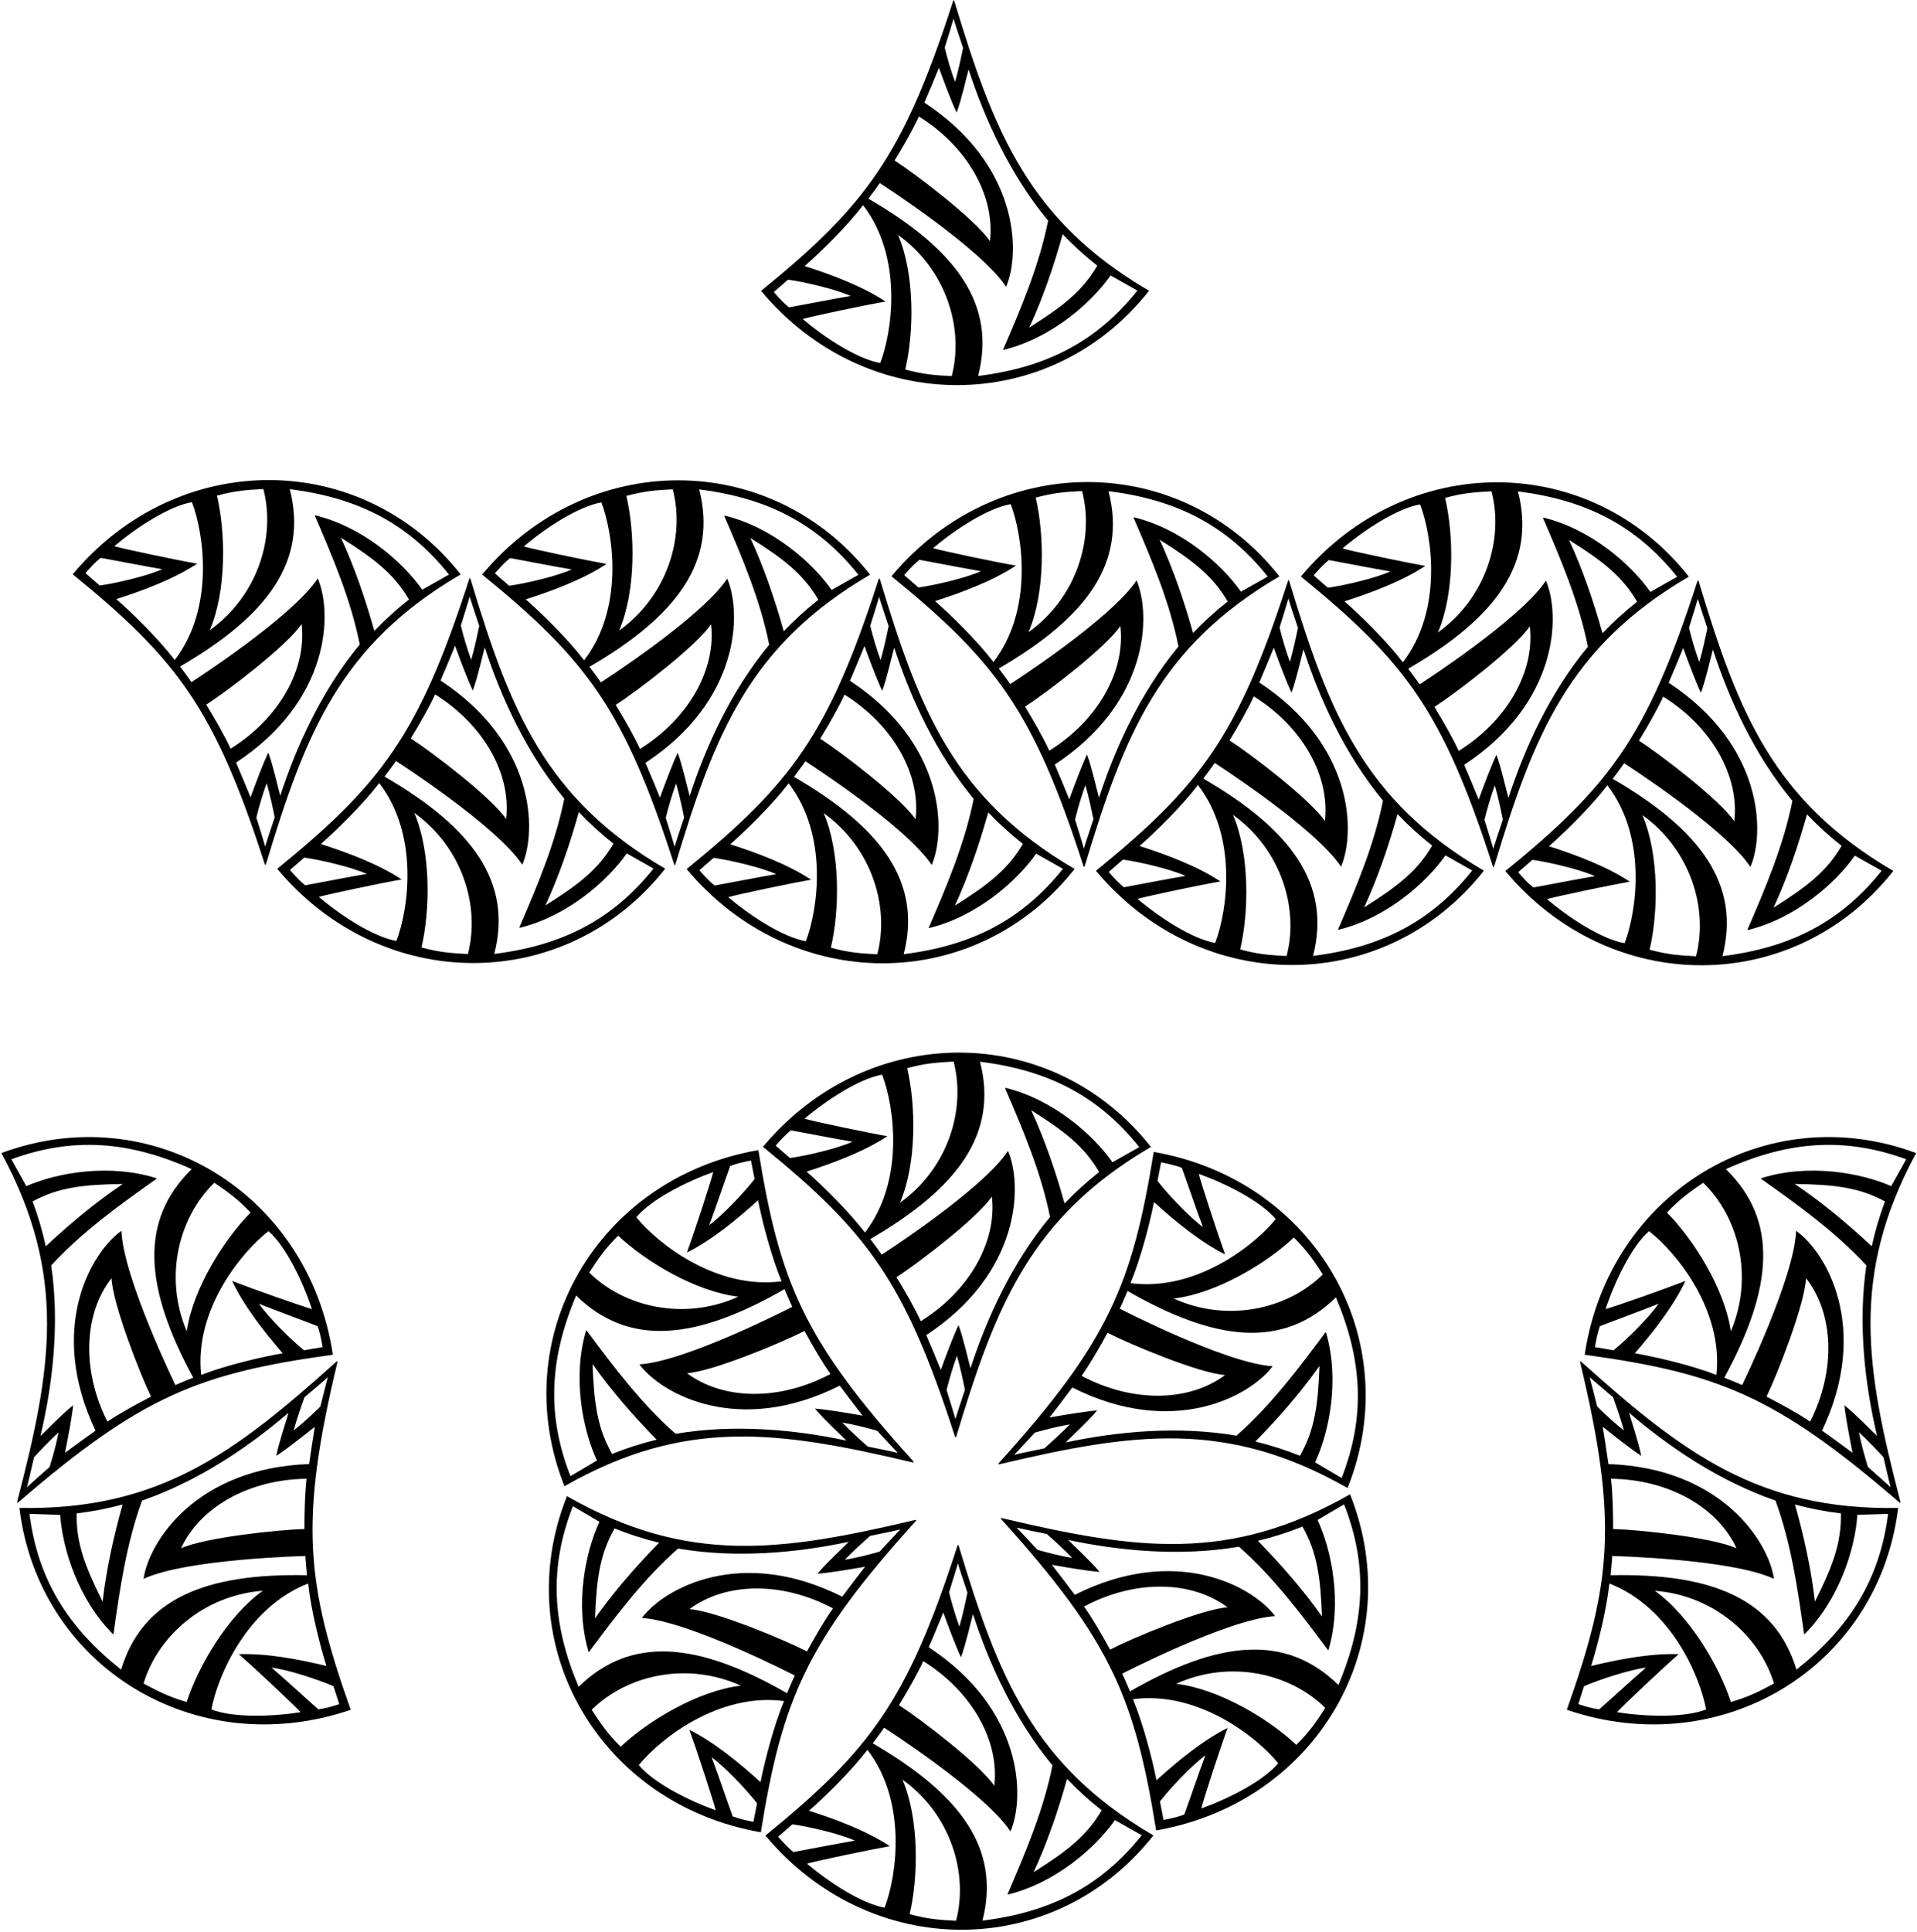 <?xml version="1.0" encoding="UTF-8"?>
<svg xmlns="http://www.w3.org/2000/svg" xmlns:xlink="http://www.w3.org/1999/xlink" width="518pt" height="522pt" viewBox="0 0 518 522" version="1.1">
<g id="surface1">
<path style=" stroke:none;fill-rule:nonzero;fill:rgb(0%,0%,0%);fill-opacity:1;" d="M 71.41 233.039 C 71.684 233.887 71.738 233.906 72.004 233.027 C 82.566 198.023 91.98 174.172 124.488 155.18 C 97.723 121.254 48.031 121.152 19.656 155.148 C 47.816 178.078 57.973 191.488 71.41 233.039 Z M 55.738 190.371 C 61.398 186.734 77.551 174.445 81.504 168.586 C 82.918 180.691 75.535 194.012 62.297 202.27 C 60.785 198.934 58.039 194.117 55.738 190.371 Z M 71.664 228.707 C 71.375 227.613 69.891 222.875 69.27 220.871 C 69.961 218.039 70.977 214.52 72.066 211.586 C 72.922 214.523 73.734 218.324 74.238 220.785 C 73.355 223.406 71.957 227.629 71.664 228.707 Z M 101.156 170.461 C 98.762 161.91 95.809 153.223 92.121 145.258 C 101.125 150.914 106.465 155.035 110.504 161.961 C 107.23 164.527 104.016 167.453 101.156 170.461 Z M 78.309 132.16 C 96.633 134.445 110.242 141.336 121.328 155.223 C 119.672 156.145 116.117 158.148 114.09 159.316 C 108.867 151.855 98.012 142.32 85.16 139.215 L 85.074 139.332 C 89.957 150.637 94.805 162.047 97.215 174.113 C 86.953 186.492 80.113 201.512 75.738 214.969 C 75.203 213.148 73.793 206.723 72.496 203.301 C 70.953 206.594 69.211 211.301 67.707 215.41 C 66.527 212.492 65.02 208.902 63.781 206.012 C 89.262 189.289 89.875 165.605 85.867 156.262 C 78.828 166.887 51.73 184.277 51.73 184.277 C 50.844 182.945 49.637 181.383 48.652 180.062 C 72.531 166.203 83.254 151.461 78.309 132.16 Z M 58.617 133.906 C 63.711 132.52 66.891 132.355 71.168 132.121 C 74.531 144.934 69.746 160.895 56.672 170.27 C 61.242 159.605 60.973 143.844 58.617 133.906 Z M 23.098 154.836 C 24.383 153.367 25.652 151.941 27.184 150.703 C 32.109 151.574 38.77 152.926 43.855 153.77 C 39.848 155.578 31.406 157.574 26.945 158.176 C 25.863 157.258 24.172 155.746 23.098 154.836 Z M 53.281 152.277 C 47.445 151.254 33.84 148.387 30.891 147.559 C 36.824 142.516 45.711 136.719 51.871 135.66 C 55.188 144.414 57.973 164.316 47.219 178.312 C 42.828 172.566 35.746 165.621 31.43 161.855 C 38.633 159.555 46.961 156.441 53.281 152.277 "/>
<path style=" stroke:none;fill-rule:nonzero;fill:rgb(0%,0%,0%);fill-opacity:1;" d="M 310.488 78.555 C 277.98 59.562 268.566 35.711 258.004 0.707 C 257.738 -0.172 257.684 -0.152 257.41 0.691 C 243.973 42.246 233.816 55.656 205.656 78.586 C 234.031 112.582 283.723 112.48 310.488 78.555 Z M 257.168 101.613 C 252.891 101.379 249.715 101.215 244.617 99.828 C 246.973 89.891 247.242 74.129 242.672 63.465 C 255.746 72.84 260.531 88.801 257.168 101.613 Z M 296.504 71.773 C 292.465 78.695 287.125 82.82 278.121 88.477 C 281.809 80.512 284.762 71.824 287.156 63.273 C 290.016 66.281 293.23 69.207 296.504 71.773 Z M 257.664 5.027 C 257.957 6.105 259.355 10.324 260.238 12.949 C 259.734 15.406 258.922 19.211 258.066 22.145 C 256.977 19.215 255.961 15.695 255.27 12.863 C 255.891 10.859 257.379 6.121 257.664 5.027 Z M 248.297 31.465 C 261.535 39.723 268.918 53.043 267.504 65.148 C 263.551 59.289 247.398 47 241.738 43.363 C 244.039 39.617 246.785 34.801 248.297 31.465 Z M 237.73 49.457 C 237.73 49.457 264.824 66.848 271.867 77.473 C 275.871 68.129 275.262 44.445 249.781 27.723 C 251.02 24.832 252.527 21.242 253.707 18.324 C 255.215 22.434 256.953 27.141 258.496 30.434 C 259.789 27.012 261.203 20.586 261.738 18.766 C 266.113 32.223 272.953 47.242 283.215 59.621 C 280.805 71.688 275.957 83.098 271.074 94.402 L 271.16 94.52 C 284.012 91.41 294.867 81.879 300.09 74.418 C 302.117 75.586 305.672 77.586 307.328 78.512 C 296.242 92.398 282.633 99.289 264.309 101.574 C 269.254 82.273 258.531 67.527 234.652 53.672 C 235.637 52.352 236.844 50.789 237.73 49.457 Z M 233.219 55.422 C 243.973 69.414 241.188 89.32 237.871 98.07 C 231.715 97.016 222.824 91.219 216.891 86.176 C 219.84 85.348 233.445 82.48 239.281 81.453 C 232.965 77.289 224.633 74.18 217.43 71.879 C 221.746 68.113 228.828 61.168 233.219 55.422 Z M 209.098 78.898 C 210.172 77.988 211.863 76.477 212.945 75.559 C 217.406 76.156 225.848 78.156 229.855 79.965 C 224.77 80.809 218.109 82.16 213.188 83.031 C 211.652 81.793 210.383 80.367 209.098 78.898 "/>
<path style=" stroke:none;fill-rule:nonzero;fill:rgb(0%,0%,0%);fill-opacity:1;" d="M 179.75 234.68 C 147.242 215.688 137.824 191.836 127.266 156.836 C 127 155.957 126.941 155.977 126.672 156.82 C 113.23 198.375 103.074 211.781 74.918 234.711 C 103.289 268.711 152.984 268.609 179.75 234.68 Z M 165.762 227.902 C 161.723 234.824 156.383 238.949 147.383 244.602 C 151.066 236.641 154.023 227.949 156.414 219.398 C 159.273 222.406 162.488 225.336 165.762 227.902 Z M 126.922 161.152 C 127.215 162.234 128.613 166.453 129.496 169.078 C 128.992 171.535 128.18 175.336 127.324 178.273 C 126.238 175.344 125.223 171.824 124.527 168.992 C 125.148 166.984 126.637 162.25 126.922 161.152 Z M 117.559 187.594 C 130.797 195.852 138.18 209.172 136.766 221.273 C 132.809 215.414 116.656 203.129 110.996 199.488 C 113.297 195.742 116.047 190.93 117.559 187.594 Z M 78.359 235.027 C 79.434 234.117 81.125 232.605 82.203 231.684 C 86.664 232.285 95.105 234.285 99.113 236.094 C 94.027 236.934 87.371 238.285 82.445 239.16 C 80.91 237.922 79.641 236.496 78.359 235.027 Z M 107.129 254.199 C 100.973 253.145 92.086 247.348 86.148 242.301 C 89.098 241.477 102.703 238.609 108.539 237.586 C 102.223 233.418 93.891 230.309 86.688 228.008 C 91.004 224.242 98.086 217.297 102.48 211.547 C 113.23 225.547 110.449 245.445 107.129 254.199 Z M 126.43 257.738 C 122.152 257.504 118.973 257.344 113.879 255.957 C 116.23 246.016 116.504 230.254 111.934 219.594 C 125.004 228.969 129.789 244.93 126.43 257.738 Z M 133.566 257.703 C 138.516 238.402 127.793 223.656 103.914 209.801 C 104.895 208.477 106.102 206.918 106.992 205.586 C 106.992 205.586 134.086 222.977 141.129 233.602 C 145.133 224.258 144.523 200.574 119.039 183.852 C 120.277 180.961 121.785 177.371 122.965 174.449 C 124.473 178.562 126.211 183.266 127.758 186.562 C 129.051 183.141 130.461 176.711 131 174.895 C 135.371 188.352 142.215 203.371 152.477 215.75 C 150.062 227.812 145.215 239.227 140.332 250.531 L 140.422 250.648 C 153.27 247.539 164.129 238.008 169.352 230.547 C 171.379 231.715 174.93 233.715 176.59 234.641 C 165.504 248.527 151.891 255.418 133.566 257.703 "/>
<path style=" stroke:none;fill-rule:nonzero;fill:rgb(0%,0%,0%);fill-opacity:1;" d="M 182.039 233.109 C 182.312 233.957 182.371 233.973 182.633 233.098 C 193.195 198.094 202.613 174.242 235.117 155.25 C 208.352 121.324 158.66 121.223 130.289 155.219 C 158.445 178.148 168.602 191.559 182.039 233.109 Z M 166.367 190.441 C 172.027 186.805 188.18 174.516 192.133 168.656 C 193.547 180.762 186.164 194.082 172.93 202.34 C 171.418 199.004 168.668 194.188 166.367 190.441 Z M 182.293 228.777 C 182.008 227.68 180.52 222.945 179.898 220.938 C 180.59 218.109 181.609 214.59 182.695 211.656 C 183.551 214.594 184.363 218.395 184.867 220.852 C 183.984 223.477 182.586 227.695 182.293 228.777 Z M 211.785 170.531 C 209.395 161.98 206.438 153.289 202.75 145.328 C 211.754 150.98 217.094 155.105 221.133 162.031 C 217.859 164.598 214.645 167.523 211.785 170.531 Z M 188.938 132.227 C 207.262 134.512 220.871 141.406 231.957 155.289 C 230.301 156.215 226.746 158.219 224.723 159.387 C 219.496 151.922 208.641 142.391 195.789 139.281 L 195.703 139.398 C 200.586 150.703 205.434 162.117 207.848 174.18 C 197.586 186.559 190.742 201.578 186.367 215.035 C 185.832 213.219 184.422 206.789 183.129 203.371 C 181.582 206.664 179.844 211.367 178.336 215.48 C 177.156 212.562 175.648 208.973 174.41 206.082 C 199.895 189.355 200.504 165.672 196.5 156.328 C 189.453 166.953 162.359 184.348 162.359 184.348 C 161.473 183.012 160.266 181.453 159.281 180.133 C 183.16 166.273 193.883 151.527 188.938 132.227 Z M 169.246 133.973 C 174.344 132.59 177.52 132.426 181.797 132.191 C 185.16 145.004 180.375 160.961 167.301 170.336 C 171.871 159.676 171.602 143.914 169.246 133.973 Z M 133.73 154.902 C 135.012 153.438 136.281 152.012 137.816 150.773 C 142.738 151.645 149.398 152.996 154.484 153.836 C 150.477 155.648 142.035 157.645 137.574 158.246 C 136.492 157.328 134.805 155.812 133.73 154.902 Z M 163.91 152.348 C 158.074 151.32 144.469 148.453 141.52 147.629 C 147.453 142.586 156.344 136.785 162.5 135.73 C 165.82 144.484 168.602 164.387 157.852 178.383 C 153.457 172.633 146.375 165.688 142.059 161.922 C 149.262 159.621 157.594 156.512 163.91 152.348 "/>
<path style=" stroke:none;fill-rule:nonzero;fill:rgb(0%,0%,0%);fill-opacity:1;" d="M 290.379 234.75 C 257.871 215.758 248.453 191.906 237.895 156.902 C 237.629 156.027 237.574 156.043 237.301 156.891 C 223.859 198.441 213.703 211.852 185.547 234.781 C 213.922 268.777 263.613 268.676 290.379 234.75 Z M 276.391 227.969 C 272.352 234.895 267.012 239.02 258.012 244.672 C 261.695 236.711 264.652 228.02 267.047 219.469 C 269.906 222.477 273.117 225.402 276.391 227.969 Z M 237.551 161.223 C 237.848 162.305 239.242 166.523 240.129 169.148 C 239.621 171.605 238.812 175.406 237.957 178.344 C 236.867 175.41 235.852 171.891 235.156 169.062 C 235.781 167.055 237.266 162.32 237.551 161.223 Z M 228.188 187.66 C 241.426 195.918 248.809 209.238 247.395 221.344 C 243.438 215.484 227.289 203.195 221.629 199.559 C 223.93 195.812 226.676 190.996 228.188 187.66 Z M 217.621 205.652 C 217.621 205.652 244.715 223.047 251.758 233.672 C 255.762 224.328 255.152 200.645 229.668 183.918 C 230.906 181.027 232.414 177.438 233.598 174.52 C 235.102 178.633 236.844 183.336 238.387 186.629 C 239.68 183.211 241.094 176.781 241.629 174.965 C 246.004 188.422 252.844 203.441 263.105 215.82 C 260.691 227.883 255.848 239.297 250.961 250.602 L 251.051 250.719 C 263.898 247.609 274.758 238.078 279.98 230.613 C 282.008 231.781 285.562 233.785 287.219 234.711 C 276.133 248.594 262.52 255.488 244.199 257.773 C 249.145 238.473 238.422 223.727 214.543 209.867 C 215.523 208.547 216.73 206.988 217.621 205.652 Z M 188.988 235.098 C 190.062 234.188 191.754 232.672 192.836 231.754 C 197.297 232.355 205.734 234.352 209.742 236.16 C 204.656 237.004 198 238.355 193.074 239.227 C 191.539 237.988 190.27 236.562 188.988 235.098 Z M 217.758 254.27 C 211.602 253.215 202.715 247.418 196.777 242.371 C 199.727 241.547 213.332 238.68 219.172 237.652 C 212.852 233.488 204.52 230.379 197.316 228.078 C 201.637 224.312 208.715 217.367 213.109 211.617 C 223.859 225.613 221.078 245.516 217.758 254.27 Z M 237.059 257.809 C 232.781 257.574 229.602 257.41 224.508 256.027 C 226.859 246.086 227.133 230.324 222.562 219.66 C 235.633 229.039 240.422 244.996 237.059 257.809 "/>
<path style=" stroke:none;fill-rule:nonzero;fill:rgb(0%,0%,0%);fill-opacity:1;" d="M 240.891 155.684 C 269.047 178.613 279.203 192.023 292.641 233.574 C 292.914 234.422 292.973 234.438 293.234 233.562 C 303.797 198.559 313.215 174.707 345.723 155.715 C 318.953 121.789 269.262 121.688 240.891 155.684 Z M 279.852 134.438 C 284.945 133.055 288.121 132.891 292.398 132.656 C 295.762 145.469 290.977 161.426 277.902 170.805 C 282.477 160.141 282.203 144.379 279.852 134.438 Z M 244.328 155.367 C 245.613 153.902 246.883 152.477 248.418 151.238 C 253.344 152.109 260 153.461 265.086 154.305 C 261.078 156.113 252.637 158.109 248.176 158.711 C 247.098 157.793 245.406 156.281 244.328 155.367 Z M 252.66 162.391 C 259.863 160.09 268.195 156.977 274.512 152.812 C 268.676 151.785 255.07 148.922 252.121 148.094 C 258.055 143.051 266.945 137.254 273.102 136.195 C 276.422 144.949 279.203 164.852 268.449 178.848 C 264.059 173.102 256.977 166.156 252.66 162.391 Z M 276.969 190.906 C 282.629 187.27 298.781 174.98 302.734 169.121 C 304.148 181.227 296.766 194.547 283.527 202.805 C 282.02 199.469 279.27 194.652 276.969 190.906 Z M 292.895 229.242 C 292.609 228.145 291.121 223.41 290.5 221.402 C 291.191 218.574 292.211 215.055 293.297 212.121 C 294.152 215.059 294.965 218.859 295.469 221.316 C 294.586 223.941 293.188 228.16 292.895 229.242 Z M 322.387 170.996 C 319.992 162.445 317.039 153.758 313.352 145.793 C 322.355 151.449 327.695 155.57 331.734 162.496 C 328.461 165.062 325.246 167.988 322.387 170.996 Z M 342.559 155.758 C 340.902 156.68 337.352 158.684 335.32 159.852 C 330.098 152.391 319.242 142.855 306.395 139.746 L 306.305 139.867 C 311.188 151.172 316.035 162.582 318.445 174.645 C 308.188 187.023 301.344 202.047 296.973 215.504 C 296.434 213.684 295.023 207.258 293.73 203.836 C 292.184 207.129 290.445 211.836 288.938 215.945 C 287.758 213.027 286.25 209.438 285.012 206.547 C 310.496 189.824 311.105 166.137 307.102 156.793 C 300.059 167.422 272.965 184.812 272.965 184.812 C 272.074 183.48 270.867 181.918 269.887 180.598 C 293.766 166.738 304.484 151.996 299.539 132.691 C 317.863 134.98 331.473 141.871 342.559 155.758 "/>
<path style=" stroke:none;fill-rule:nonzero;fill:rgb(0%,0%,0%);fill-opacity:1;" d="M 348.496 157.367 C 348.23 156.492 348.176 156.512 347.902 157.355 C 334.465 198.91 324.309 212.316 296.148 235.246 C 324.523 269.246 374.215 269.145 400.98 235.215 C 368.473 216.223 359.055 192.371 348.496 157.367 Z M 348.152 161.688 C 348.449 162.77 349.844 166.988 350.73 169.613 C 350.227 172.07 349.41 175.871 348.559 178.809 C 347.469 175.879 346.453 172.355 345.762 169.527 C 346.383 167.52 347.867 162.785 348.152 161.688 Z M 338.789 188.129 C 352.027 196.387 359.41 209.703 357.996 221.809 C 354.039 215.949 337.891 203.66 332.23 200.023 C 334.527 196.277 337.277 191.461 338.789 188.129 Z M 299.59 235.562 C 300.664 234.652 302.355 233.137 303.438 232.219 C 307.898 232.82 316.34 234.816 320.344 236.629 C 315.262 237.469 308.602 238.82 303.676 239.691 C 302.145 238.453 300.871 237.027 299.59 235.562 Z M 328.359 254.734 C 322.203 253.68 313.316 247.883 307.379 242.836 C 310.328 242.012 323.934 239.145 329.773 238.117 C 323.453 233.953 315.121 230.844 307.922 228.543 C 312.238 224.777 319.316 217.832 323.711 212.082 C 334.465 226.078 331.68 245.98 328.359 254.734 Z M 347.66 258.273 C 343.383 258.039 340.203 257.879 335.109 256.492 C 337.465 246.551 337.734 230.789 333.164 220.129 C 346.234 229.504 351.023 245.465 347.66 258.273 Z M 397.82 235.176 C 386.734 249.062 373.121 255.953 354.801 258.238 C 359.746 238.938 349.023 224.191 325.145 210.336 C 326.125 209.012 327.336 207.453 328.223 206.121 C 328.223 206.121 355.316 223.512 362.359 234.137 C 366.363 224.793 365.754 201.109 340.27 184.383 C 341.508 181.492 343.02 177.906 344.199 174.984 C 345.703 179.098 347.441 183.801 348.988 187.098 C 350.281 183.676 351.691 177.246 352.23 175.43 C 356.605 188.887 363.445 203.906 373.707 216.285 C 371.293 228.348 366.445 239.762 361.562 251.066 L 361.652 251.184 C 374.504 248.074 385.359 238.543 390.582 231.078 C 392.609 232.246 396.16 234.25 397.82 235.176 Z M 368.613 245.137 C 372.301 237.176 375.254 228.484 377.645 219.934 C 380.508 222.941 383.719 225.871 386.992 228.438 C 382.953 235.359 377.613 239.484 368.613 245.137 "/>
<path style=" stroke:none;fill-rule:nonzero;fill:rgb(0%,0%,0%);fill-opacity:1;" d="M 456.352 155.785 C 429.586 121.855 379.895 121.758 351.52 155.754 C 379.68 178.684 389.836 192.09 403.27 233.645 C 403.547 234.488 403.602 234.508 403.867 233.633 C 414.426 198.629 423.844 174.777 456.352 155.785 Z M 390.48 134.508 C 395.574 133.121 398.754 132.961 403.027 132.727 C 406.395 145.535 401.605 161.496 388.535 170.871 C 393.105 160.211 392.832 144.449 390.48 134.508 Z M 354.961 155.438 C 356.242 153.973 357.512 152.547 359.047 151.309 C 363.973 152.18 370.629 153.531 375.715 154.371 C 371.707 156.184 363.266 158.18 358.805 158.781 C 357.727 157.863 356.035 156.348 354.961 155.438 Z M 363.289 162.457 C 370.492 160.156 378.824 157.047 385.141 152.883 C 379.305 151.855 365.699 148.988 362.75 148.164 C 368.688 143.117 377.574 137.32 383.73 136.266 C 387.051 145.02 389.832 164.922 379.082 178.918 C 374.688 173.168 367.605 166.223 363.289 162.457 Z M 387.598 190.977 C 393.262 187.34 409.41 175.051 413.367 169.191 C 414.781 181.297 407.398 194.613 394.16 202.871 C 392.648 199.535 389.898 194.723 387.598 190.977 Z M 403.523 229.312 C 403.238 228.215 401.754 223.48 401.129 221.473 C 401.824 218.645 402.84 215.121 403.93 212.191 C 404.781 215.129 405.594 218.93 406.102 221.387 C 405.215 224.012 403.816 228.23 403.523 229.312 Z M 407.602 215.57 C 407.062 213.754 405.652 207.324 404.359 203.902 C 402.812 207.199 401.074 211.902 399.566 216.016 C 398.387 213.094 396.879 209.508 395.641 206.617 C 421.125 189.891 421.734 166.207 417.73 156.863 C 410.688 167.488 383.594 184.879 383.594 184.879 C 382.703 183.547 381.496 181.988 380.516 180.664 C 404.395 166.809 415.117 152.062 410.172 132.762 C 428.492 135.047 442.105 141.938 453.188 155.824 C 451.531 156.75 447.98 158.754 445.953 159.922 C 440.73 152.457 429.871 142.926 417.023 139.816 L 416.934 139.934 C 421.816 151.238 426.664 162.652 429.078 174.715 C 418.816 187.094 411.973 202.113 407.602 215.57 Z M 433.016 171.066 C 430.625 162.516 427.668 153.824 423.98 145.863 C 432.984 151.516 438.324 155.641 442.363 162.562 C 439.09 165.129 435.879 168.059 433.016 171.066 "/>
<path style=" stroke:none;fill-rule:nonzero;fill:rgb(0%,0%,0%);fill-opacity:1;" d="M 511.609 235.285 C 479.102 216.293 469.688 192.441 459.125 157.438 C 458.859 156.562 458.805 156.578 458.531 157.426 C 445.094 198.977 434.938 212.387 406.777 235.316 C 435.152 269.312 484.844 269.211 511.609 235.285 Z M 497.621 228.504 C 493.586 235.43 488.246 239.551 479.242 245.207 C 482.93 237.242 485.883 228.555 488.277 220.004 C 491.137 223.012 494.352 225.938 497.621 228.504 Z M 458.785 161.758 C 459.078 162.84 460.477 167.059 461.359 169.684 C 460.855 172.141 460.043 175.941 459.188 178.879 C 458.098 175.945 457.082 172.426 456.391 169.598 C 457.012 167.59 458.496 162.855 458.785 161.758 Z M 449.418 188.195 C 462.656 196.453 470.039 209.773 468.625 221.879 C 464.672 216.02 448.52 203.73 442.859 200.094 C 445.16 196.348 447.906 191.531 449.418 188.195 Z M 438.852 206.188 C 438.852 206.188 465.945 223.578 472.988 234.207 C 476.996 224.863 476.383 201.176 450.898 184.453 C 452.141 181.562 453.648 177.973 454.828 175.055 C 456.332 179.164 458.074 183.871 459.617 187.164 C 460.91 183.742 462.324 177.316 462.859 175.496 C 467.234 188.953 474.074 203.977 484.336 216.355 C 481.926 228.418 477.078 239.828 472.191 251.133 L 472.281 251.254 C 485.133 248.145 495.988 238.609 501.211 231.148 C 503.238 232.316 506.793 234.32 508.449 235.242 C 497.363 249.129 483.754 256.02 465.43 258.309 C 470.375 239.004 459.652 224.262 435.773 210.402 C 436.758 209.082 437.965 207.52 438.852 206.188 Z M 410.219 235.633 C 411.293 234.719 412.984 233.207 414.066 232.289 C 418.527 232.891 426.969 234.887 430.977 236.695 C 425.891 237.539 419.23 238.891 414.305 239.762 C 412.773 238.523 411.504 237.098 410.219 235.633 Z M 438.992 254.805 C 432.836 253.746 423.945 247.949 418.012 242.906 C 420.961 242.078 434.562 239.215 440.402 238.188 C 434.082 234.023 425.754 230.91 418.551 228.609 C 422.867 224.844 429.949 217.898 434.34 212.152 C 445.094 226.148 442.309 246.051 438.992 254.805 Z M 458.289 258.344 C 454.012 258.109 450.836 257.945 445.738 256.562 C 448.094 246.621 448.363 230.859 443.793 220.195 C 456.867 229.574 461.652 245.531 458.289 258.344 "/>
<path style=" stroke:none;fill-rule:nonzero;fill:rgb(0%,0%,0%);fill-opacity:1;" d="M 427.602 368.172 C 426.922 367.559 426.883 367.605 427.09 368.469 C 437.215 410.953 435.512 427.684 423.379 461.91 C 465.293 476.203 507.688 450.277 512.91 407.379 C 475.27 408.059 454.824 392.578 427.602 368.172 Z M 497.438 408.859 C 497.59 416.875 495.172 423.172 490.422 432.684 C 489.43 423.965 487.438 415.008 485.035 406.461 C 489.039 407.539 493.309 408.371 497.438 408.859 Z M 429.559 372.039 C 430.371 372.809 433.758 375.688 435.879 377.469 C 436.723 379.832 438.008 383.5 438.805 386.453 C 436.352 384.516 433.648 382.035 431.59 379.98 C 431.074 377.941 429.883 373.125 429.559 372.039 Z M 426.484 460.395 C 426.93 459.055 427.586 456.887 428.031 455.539 C 432.152 453.73 440.402 451.051 444.766 450.512 C 440.859 453.875 435.875 458.492 432.121 461.797 C 430.168 461.535 428.344 460.98 426.484 460.395 Z M 436.922 462.555 C 439.012 460.316 449.141 450.793 453.594 446.883 C 446.031 446.613 437.297 448.285 429.949 450.066 C 431.68 444.605 434.117 434.988 434.879 427.797 C 451.34 434.16 459.312 452.609 461.027 461.809 C 455.219 464.109 444.613 463.781 436.922 462.555 Z M 467.707 459.801 C 464.551 450.09 456.586 436.484 447.137 429.754 C 463.18 430.965 475.566 442.109 479.355 454.801 C 475.578 456.824 472.777 458.34 467.707 459.801 Z M 485.434 451.055 C 479.621 431.996 462.797 424.977 435.195 425.555 C 435.348 423.918 435.566 421.957 435.633 420.355 C 435.633 420.355 467.82 421.125 479.359 426.539 C 477.922 416.477 465.09 396.562 434.621 395.523 C 434.18 392.41 433.602 388.562 433.09 385.453 C 436.516 388.184 440.445 391.297 443.48 393.309 C 442.809 389.715 440.672 383.488 440.184 381.656 C 450.914 390.879 464.57 400.148 479.77 405.391 C 483.984 416.949 485.777 429.219 487.48 441.414 L 487.617 441.469 C 496.98 432.133 501.297 418.344 501.879 409.254 C 504.219 409.195 508.293 409.062 510.191 408.988 C 507.941 426.613 499.898 439.578 485.434 451.055 Z M 435.305 399.492 C 450.906 399.664 464.137 407.203 469.223 418.277 C 462.801 415.328 442.613 413.23 435.887 413.066 C 435.902 408.672 435.746 403.129 435.305 399.492 "/>
<path style=" stroke:none;fill-rule:nonzero;fill:rgb(0%,0%,0%);fill-opacity:1;" d="M 517.77 311.504 C 477.266 296.438 434.766 322.188 428.207 365.984 C 464.18 370.93 479.828 377.102 512.91 405.609 C 513.586 406.188 513.645 406.176 513.414 405.289 C 504.234 369.898 499.875 344.629 517.77 311.504 Z M 505.781 336.688 C 499.293 330.629 492.25 324.742 484.961 319.855 C 495.59 320.008 502.297 320.754 509.348 324.566 C 507.883 328.461 506.66 332.633 505.781 336.688 Z M 460.23 319.527 C 469.766 328.727 473.977 344.848 467.684 359.652 C 466.047 348.168 457.617 334.844 450.441 327.578 C 454.07 323.746 456.703 321.953 460.23 319.527 Z M 436.004 364.777 C 434.605 364.559 432.371 364.145 430.98 363.922 C 431.312 362.004 431.656 360.125 432.324 358.27 C 436.984 356.453 443.375 354.148 448.156 352.223 C 445.676 355.852 439.504 361.945 436.004 364.777 Z M 463.793 371.438 C 457.051 368.812 447.391 366.562 441.746 365.59 C 446.703 359.879 452.199 352.891 455.434 346.047 C 449.914 348.207 436.801 352.832 433.852 353.66 C 436.301 346.266 440.879 336.691 445.59 332.59 C 452.977 338.34 465.699 353.895 463.793 371.438 Z M 477.34 377.309 C 480.281 371.262 487.691 352.363 488.02 345.305 C 495.523 354.906 496.145 370.125 489.129 384.062 C 486.105 381.996 481.254 379.312 477.34 377.309 Z M 492.34 386.488 C 505.414 358.953 493.621 338.402 485.34 332.504 C 484.848 345.242 470.746 374.188 470.746 374.188 C 469.297 373.512 467.453 372.805 465.926 372.188 C 479.121 347.934 480.613 329.766 466.352 315.848 C 483.191 308.273 498.402 307.086 515.09 313.18 C 514.156 314.832 512.16 318.391 511.035 320.441 C 502.695 316.785 488.465 314.285 475.871 318.312 L 475.859 318.461 C 485.906 325.574 495.98 332.805 504.316 341.855 C 501.984 357.766 503.949 374.152 507.215 387.922 C 505.809 386.648 501.262 381.891 498.379 379.641 C 498.77 383.258 499.73 388.18 500.582 392.477 C 498.055 390.594 494.902 388.312 492.34 386.488 Z M 504.754 396.324 C 503.875 393.547 502.91 390.012 502.316 386.941 C 504.574 389.008 507.246 391.832 508.953 393.668 C 509.562 396.371 510.562 400.699 510.875 401.777 C 510.059 400.988 506.328 397.715 504.754 396.324 "/>
<path style=" stroke:none;fill-rule:nonzero;fill:rgb(0%,0%,0%);fill-opacity:1;" d="M 91.062 368.469 C 91.27 367.605 91.227 367.559 90.547 368.172 C 63.328 392.578 42.879 408.059 5.238 407.379 C 10.461 450.277 52.855 476.203 94.77 461.91 C 82.637 427.684 80.934 410.953 91.062 368.469 Z M 82.273 377.469 C 84.391 375.688 87.781 372.809 88.594 372.039 C 88.266 373.125 87.074 377.941 86.562 379.98 C 84.5 382.035 81.801 384.516 79.344 386.453 C 80.145 383.5 81.426 379.832 82.273 377.469 Z M 33.117 406.461 C 30.715 415.008 28.719 423.965 27.727 432.684 C 22.977 423.172 20.562 416.875 20.711 408.859 C 24.84 408.371 29.109 407.539 33.117 406.461 Z M 7.961 408.988 C 9.855 409.062 13.93 409.195 16.27 409.254 C 16.852 418.344 21.168 432.133 30.531 441.469 L 30.668 441.414 C 32.371 429.219 34.164 416.949 38.379 405.391 C 53.578 400.148 67.234 390.879 77.965 381.656 C 77.48 383.488 75.344 389.715 74.668 393.309 C 77.703 391.297 81.633 388.184 85.059 385.453 C 84.547 388.562 83.969 392.41 83.527 395.523 C 53.062 396.562 40.227 416.477 38.789 426.539 C 50.328 421.125 82.516 420.355 82.516 420.355 C 82.582 421.957 82.801 423.918 82.953 425.555 C 55.352 424.977 38.527 431.996 32.715 451.055 C 18.25 439.578 10.207 426.613 7.961 408.988 Z M 82.844 399.492 C 82.402 403.129 82.246 408.672 82.262 413.066 C 75.535 413.23 55.352 415.328 48.926 418.277 C 54.012 407.203 67.242 399.664 82.844 399.492 Z M 38.797 454.801 C 42.586 442.109 54.969 430.965 71.012 429.754 C 61.562 436.484 53.602 450.09 50.441 459.801 C 45.371 458.34 42.57 456.824 38.797 454.801 Z M 91.664 460.395 C 89.805 460.98 87.98 461.535 86.027 461.797 C 82.273 458.492 77.289 453.875 73.383 450.512 C 77.746 451.051 85.996 453.73 90.117 455.539 C 90.562 456.887 91.223 459.055 91.664 460.395 Z M 88.199 450.066 C 80.852 448.285 72.117 446.613 64.555 446.883 C 69.008 450.793 79.141 460.316 81.23 462.555 C 73.535 463.781 62.93 464.109 57.121 461.809 C 58.836 452.609 66.809 434.16 83.27 427.797 C 84.031 434.988 86.469 444.605 88.199 450.066 "/>
<path style=" stroke:none;fill-rule:nonzero;fill:rgb(0%,0%,0%);fill-opacity:1;" d="M 89.941 365.984 C 83.383 322.188 40.883 296.438 0.379 311.504 C 18.273 344.629 13.914 369.898 4.738 405.289 C 4.508 406.176 4.562 406.188 5.238 405.609 C 38.32 377.102 53.969 370.93 89.941 365.984 Z M 29.02 384.062 C 22.008 370.125 22.625 354.906 30.129 345.305 C 30.461 352.363 37.867 371.262 40.809 377.309 C 36.898 379.312 32.047 381.996 29.02 384.062 Z M 87.168 363.922 C 85.777 364.145 83.547 364.559 82.145 364.777 C 78.648 361.945 72.477 355.852 69.992 352.223 C 74.773 354.148 81.164 356.453 85.824 358.27 C 86.492 360.125 86.836 362.004 87.168 363.922 Z M 72.559 332.59 C 77.27 336.691 81.848 346.266 84.297 353.66 C 81.348 352.832 68.234 348.207 62.715 346.047 C 65.949 352.891 71.445 359.879 76.402 365.59 C 70.758 366.562 61.098 368.812 54.355 371.438 C 52.449 353.895 65.172 338.34 72.559 332.59 Z M 67.711 327.578 C 60.531 334.844 52.102 348.168 50.465 359.652 C 44.172 344.848 48.383 328.727 57.918 319.527 C 61.445 321.953 64.078 323.746 67.711 327.578 Z M 12.367 336.688 C 11.488 332.633 10.266 328.461 8.801 324.566 C 15.852 320.754 22.559 320.008 33.188 319.855 C 25.898 324.742 18.855 330.629 12.367 336.688 Z M 13.836 341.855 C 22.168 332.805 32.242 325.574 42.289 318.461 L 42.277 318.312 C 29.684 314.285 15.453 316.785 7.113 320.441 C 5.988 318.391 3.992 314.832 3.059 313.18 C 19.75 307.086 34.957 308.273 51.797 315.848 C 37.539 329.766 39.031 347.934 52.223 372.188 C 50.695 372.805 48.855 373.512 47.402 374.188 C 47.402 374.188 33.301 345.242 32.809 332.504 C 24.531 338.402 12.734 358.953 25.809 386.488 C 23.25 388.312 20.094 390.594 17.566 392.477 C 18.418 388.18 19.379 383.258 19.773 379.641 C 16.887 381.891 12.34 386.648 10.938 387.922 C 14.199 374.152 16.164 357.766 13.836 341.855 Z M 9.195 393.668 C 10.902 391.832 13.574 389.008 15.832 386.941 C 15.238 390.012 14.277 393.547 13.395 396.324 C 11.82 397.715 8.09 400.988 7.273 401.777 C 7.586 400.699 8.586 396.371 9.195 393.668 "/>
<path style=" stroke:none;fill-rule:nonzero;fill:rgb(0%,0%,0%);fill-opacity:1;" d="M 259.18 418 C 258.914 417.121 258.859 417.141 258.586 417.988 C 245.148 459.539 234.992 472.949 206.836 495.879 C 235.207 529.875 284.898 529.773 311.664 495.848 C 279.156 476.855 269.742 453.004 259.18 418 Z M 258.84 422.32 C 259.133 423.402 260.531 427.621 261.414 430.246 C 260.91 432.703 260.098 436.504 259.242 439.441 C 258.152 436.508 257.137 432.988 256.445 430.16 C 257.066 428.152 258.555 423.418 258.84 422.32 Z M 249.473 448.758 C 262.711 457.016 270.094 470.336 268.68 482.441 C 264.727 476.582 248.574 464.293 242.914 460.656 C 245.215 456.91 247.965 452.094 249.473 448.758 Z M 210.273 496.195 C 211.348 495.281 213.039 493.77 214.121 492.852 C 218.582 493.453 227.023 495.449 231.031 497.262 C 225.945 498.102 219.285 499.453 214.363 500.324 C 212.828 499.086 211.559 497.66 210.273 496.195 Z M 239.047 515.367 C 232.891 514.312 224 508.516 218.066 503.469 C 221.016 502.645 234.621 499.777 240.457 498.75 C 234.141 494.586 225.809 491.477 218.605 489.176 C 222.922 485.406 230.004 478.465 234.395 472.715 C 245.148 486.711 242.363 506.613 239.047 515.367 Z M 258.344 518.906 C 254.066 518.672 250.891 518.512 245.797 517.125 C 248.148 507.184 248.422 491.422 243.848 480.762 C 256.922 490.137 261.707 506.094 258.344 518.906 Z M 308.504 495.805 C 297.418 509.691 283.809 516.586 265.484 518.871 C 270.43 499.57 259.711 484.824 235.828 470.969 C 236.812 469.645 238.02 468.086 238.906 466.75 C 238.906 466.75 266.004 484.145 273.047 494.77 C 277.051 485.426 276.438 461.738 250.957 445.016 C 252.195 442.125 253.703 438.535 254.883 435.617 C 256.391 439.73 258.129 444.434 259.672 447.727 C 260.969 444.309 262.379 437.879 262.914 436.059 C 267.289 449.52 274.133 464.539 284.391 476.918 C 281.98 488.98 277.133 500.391 272.25 511.699 L 272.34 511.816 C 285.188 508.707 296.043 499.176 301.266 491.711 C 303.297 492.879 306.848 494.883 308.504 495.805 Z M 279.297 505.77 C 282.984 497.805 285.938 489.117 288.332 480.566 C 291.191 483.574 294.406 486.504 297.68 489.066 C 293.641 495.992 288.301 500.113 279.297 505.77 "/>
<path style=" stroke:none;fill-rule:nonzero;fill:rgb(0%,0%,0%);fill-opacity:1;" d="M 246.859 410.727 C 211.266 419.078 185.898 422.852 153.199 404.195 C 137.199 444.336 161.957 487.422 205.586 494.996 C 211.363 459.145 217.898 443.648 247.164 411.234 C 247.762 410.574 247.75 410.516 246.859 410.727 Z M 178.098 416.762 C 171.891 423.109 165.844 430.012 160.789 437.188 C 161.184 426.562 162.086 419.879 166.062 412.918 C 169.922 414.469 174.062 415.789 178.098 416.762 Z M 167.707 471.879 C 163.961 468.16 162.23 465.484 159.887 461.902 C 169.301 452.582 185.516 448.75 200.172 455.383 C 188.652 456.754 175.141 464.871 167.707 471.879 Z M 203.59 492.176 C 201.68 491.797 199.812 491.41 197.973 490.699 C 196.266 486 194.105 479.559 192.289 474.734 C 195.863 477.297 201.812 483.609 204.562 487.172 C 204.309 488.566 203.844 490.789 203.59 492.176 Z M 205.508 481.453 C 199.91 476.363 193.055 470.703 186.289 467.312 C 188.316 472.883 192.637 486.098 193.398 489.066 C 186.059 486.449 176.598 481.648 172.602 476.844 C 178.523 469.594 194.367 457.23 211.867 459.547 C 209.086 466.223 206.609 475.828 205.508 481.453 Z M 218.051 446.141 C 212.07 443.055 193.352 435.215 186.301 434.719 C 196.074 427.441 211.305 427.176 225.074 434.512 C 222.941 437.484 220.145 442.273 218.051 446.141 Z M 227.574 431.355 C 200.348 417.648 179.531 428.961 173.441 437.102 C 186.164 437.887 214.773 452.656 214.773 452.656 C 214.062 454.094 213.316 455.918 212.664 457.43 C 188.723 443.68 170.594 441.766 156.352 455.699 C 149.168 438.688 148.332 423.453 154.812 406.91 C 156.441 407.883 159.953 409.961 161.98 411.133 C 158.129 419.387 155.301 433.555 159.035 446.238 L 159.18 446.254 C 166.527 436.371 173.988 426.469 183.23 418.348 C 199.078 421.047 215.508 419.461 229.352 416.52 C 228.047 417.895 223.184 422.332 220.867 425.16 C 224.492 424.852 229.438 424.008 233.75 423.254 C 231.812 425.738 229.457 428.84 227.574 431.355 Z M 237.695 419.172 C 234.898 419.988 231.344 420.867 228.258 421.391 C 230.375 419.184 233.262 416.578 235.137 414.91 C 237.852 414.367 242.203 413.469 243.285 413.18 C 242.48 413.977 239.121 417.633 237.695 419.172 "/>
<path style=" stroke:none;fill-rule:nonzero;fill:rgb(0%,0%,0%);fill-opacity:1;" d="M 271.141 410.227 C 270.246 410.016 270.234 410.074 270.832 410.734 C 300.098 443.148 306.633 458.645 312.41 494.496 C 356.043 486.922 380.801 443.836 364.801 403.695 C 332.102 422.352 306.734 418.578 271.141 410.227 Z M 351.934 412.418 C 355.91 419.379 356.812 426.062 357.211 436.688 C 352.156 429.512 346.109 422.609 339.898 416.262 C 343.934 415.289 348.074 413.969 351.934 412.418 Z M 274.711 412.68 C 275.793 412.969 280.145 413.867 282.859 414.41 C 284.738 416.078 287.621 418.684 289.738 420.891 C 286.656 420.367 283.102 419.488 280.301 418.672 C 278.875 417.133 275.516 413.477 274.711 412.68 Z M 292.926 434.012 C 306.695 426.676 321.922 426.941 331.699 434.219 C 324.648 434.715 305.93 442.555 299.949 445.641 C 297.855 441.773 295.059 436.984 292.926 434.012 Z M 314.406 491.676 C 314.152 490.289 313.688 488.066 313.434 486.672 C 316.184 483.109 322.137 476.797 325.707 474.234 C 323.895 479.059 321.734 485.5 320.027 490.199 C 318.188 490.91 316.316 491.297 314.406 491.676 Z M 324.602 488.566 C 325.359 485.598 329.68 472.383 331.711 466.812 C 324.945 470.203 318.086 475.863 312.492 480.953 C 311.391 475.328 308.914 465.723 306.133 459.047 C 323.629 456.73 339.473 469.094 345.395 476.344 C 341.402 481.148 331.938 485.949 324.602 488.566 Z M 350.289 471.379 C 342.859 464.371 329.348 456.254 317.824 454.883 C 332.48 448.25 348.695 452.082 358.109 461.402 C 355.77 464.984 354.039 467.66 350.289 471.379 Z M 361.648 455.199 C 347.406 441.266 329.273 443.18 305.336 456.93 C 304.68 455.418 303.934 453.594 303.223 452.156 C 303.223 452.156 331.832 437.387 344.555 436.602 C 338.465 428.461 317.648 417.148 290.426 430.855 C 288.539 428.34 286.188 425.238 284.246 422.754 C 288.562 423.508 293.508 424.352 297.133 424.66 C 294.816 421.828 289.953 417.395 288.648 416.02 C 302.488 418.961 318.918 420.547 334.77 417.848 C 344.012 425.969 351.469 435.871 358.816 445.754 L 358.965 445.738 C 362.699 433.055 359.871 418.887 356.02 410.633 C 358.043 409.461 361.555 407.383 363.184 406.41 C 369.668 422.953 368.828 438.188 361.648 455.199 "/>
<path style=" stroke:none;fill-rule:nonzero;fill:rgb(0%,0%,0%);fill-opacity:1;" d="M 206.168 309.816 C 234.324 332.746 244.48 346.156 257.922 387.707 C 258.191 388.555 258.25 388.57 258.516 387.695 C 269.074 352.691 278.492 328.84 311 309.848 C 284.234 275.922 234.539 275.82 206.168 309.816 Z M 245.129 288.57 C 250.223 287.188 253.402 287.023 257.68 286.789 C 261.039 299.602 256.254 315.562 243.184 324.938 C 247.754 314.273 247.48 298.512 245.129 288.57 Z M 209.609 309.5 C 210.891 308.035 212.16 306.609 213.695 305.371 C 218.621 306.242 225.277 307.594 230.363 308.438 C 226.355 310.246 217.914 312.242 213.453 312.844 C 212.375 311.926 210.684 310.41 209.609 309.5 Z M 217.938 316.52 C 225.141 314.223 233.473 311.109 239.789 306.945 C 233.953 305.922 220.348 303.055 217.398 302.227 C 223.336 297.184 232.223 291.387 238.379 290.328 C 241.699 299.082 244.48 318.984 233.73 332.98 C 229.336 327.234 222.254 320.285 217.938 316.52 Z M 242.246 345.039 C 247.906 341.402 264.059 329.113 268.016 323.254 C 269.43 335.359 262.047 348.68 248.809 356.938 C 247.297 353.602 244.547 348.785 242.246 345.039 Z M 258.172 383.375 C 257.887 382.281 256.398 377.543 255.777 375.535 C 256.473 372.707 257.488 369.188 258.574 366.254 C 259.43 369.191 260.242 372.992 260.746 375.449 C 259.863 378.074 258.465 382.297 258.172 383.375 Z M 287.664 325.129 C 285.273 316.578 282.316 307.891 278.633 299.926 C 287.633 305.582 292.973 309.703 297.012 316.629 C 293.738 319.195 290.523 322.121 287.664 325.129 Z M 300.602 313.984 C 295.379 306.52 284.52 296.988 271.672 293.883 L 271.582 294 C 276.465 305.305 281.312 316.715 283.727 328.777 C 273.465 341.16 266.621 356.18 262.25 369.637 C 261.711 367.816 260.301 361.391 259.008 357.969 C 257.461 361.262 255.723 365.969 254.215 370.078 C 253.035 367.16 251.527 363.57 250.289 360.68 C 275.773 343.957 276.383 320.27 272.379 310.926 C 265.336 321.555 238.242 338.945 238.242 338.945 C 237.352 337.609 236.145 336.051 235.164 334.73 C 259.043 320.871 269.766 306.129 264.816 286.824 C 283.141 289.113 296.754 296.004 307.84 309.891 C 306.18 310.812 302.629 312.816 300.602 313.984 "/>
<path style=" stroke:none;fill-rule:nonzero;fill:rgb(0%,0%,0%);fill-opacity:1;" d="M 246.191 394.973 C 247.082 395.18 247.094 395.121 246.5 394.461 C 217.23 362.051 210.699 346.551 204.922 310.699 C 161.289 318.273 136.531 361.359 152.531 401.504 C 185.23 382.844 210.598 386.617 246.191 394.973 Z M 165.395 392.777 C 161.422 385.816 160.52 379.133 160.121 368.508 C 165.176 375.684 171.223 382.586 177.434 388.934 C 173.398 389.906 169.254 391.227 165.395 392.777 Z M 242.621 392.516 C 241.539 392.23 237.188 391.328 234.469 390.785 C 232.594 389.117 229.711 386.516 227.594 384.305 C 230.676 384.828 234.23 385.707 237.027 386.523 C 238.457 388.062 241.816 391.719 242.621 392.516 Z M 224.406 371.188 C 210.637 378.52 195.41 378.254 185.633 370.98 C 192.684 370.484 211.402 362.641 217.383 359.555 C 219.477 363.422 222.273 368.211 224.406 371.188 Z M 202.926 313.52 C 203.176 314.906 203.641 317.129 203.898 318.523 C 201.145 322.086 195.195 328.398 191.625 330.965 C 193.438 326.141 195.598 319.695 197.305 314.996 C 199.145 314.285 201.012 313.898 202.926 313.52 Z M 192.73 316.633 C 191.973 319.598 187.652 332.812 185.621 338.383 C 192.387 334.992 199.246 329.332 204.84 324.246 C 205.941 329.867 208.418 339.473 211.199 346.148 C 193.703 348.465 177.855 336.105 171.938 328.852 C 175.93 324.047 185.395 319.25 192.73 316.633 Z M 167.039 333.816 C 174.473 340.824 187.984 348.941 199.504 350.312 C 184.852 356.945 168.637 353.113 159.223 343.797 C 161.562 340.211 163.293 337.535 167.039 333.816 Z M 155.684 349.996 C 169.926 363.93 188.059 362.02 211.996 348.266 C 212.648 349.777 213.398 351.602 214.105 353.039 C 214.105 353.039 185.5 367.809 172.773 368.594 C 178.867 376.734 199.684 388.047 226.906 374.34 C 228.789 376.859 231.145 379.961 233.086 382.441 C 228.77 381.688 223.824 380.844 220.199 380.535 C 222.516 383.367 227.379 387.801 228.684 389.176 C 214.844 386.234 198.414 384.648 182.562 387.348 C 173.32 379.227 165.863 369.324 158.512 359.441 L 158.367 359.461 C 154.633 372.141 157.461 386.309 161.312 394.562 C 159.289 395.738 155.777 397.812 154.148 398.785 C 147.664 382.242 148.504 367.008 155.684 349.996 "/>
<path style=" stroke:none;fill-rule:nonzero;fill:rgb(0%,0%,0%);fill-opacity:1;" d="M 270.473 395.473 C 306.066 387.117 331.434 383.344 364.133 402.004 C 380.133 361.859 355.375 318.773 311.746 311.199 C 305.969 347.051 299.434 362.551 270.164 394.961 C 269.57 395.621 269.582 395.68 270.473 395.473 Z M 339.23 389.434 C 345.441 383.086 351.488 376.184 356.543 369.008 C 356.145 379.633 355.246 386.316 351.27 393.277 C 347.41 391.727 343.27 390.406 339.23 389.434 Z M 349.625 334.316 C 353.371 338.035 355.102 340.711 357.441 344.297 C 348.031 353.613 331.816 357.445 317.16 350.812 C 328.68 349.441 342.191 341.324 349.625 334.316 Z M 313.738 314.02 C 315.652 314.398 317.52 314.785 319.359 315.496 C 321.066 320.195 323.227 326.641 325.039 331.465 C 321.469 328.898 315.52 322.586 312.77 319.023 C 313.023 317.629 313.488 315.406 313.738 314.02 Z M 311.824 324.746 C 317.418 329.832 324.277 335.492 331.043 338.883 C 329.016 333.312 324.695 320.098 323.934 317.133 C 331.273 319.746 340.734 324.547 344.73 329.352 C 338.809 336.605 322.965 348.965 305.465 346.648 C 308.246 339.973 310.723 330.367 311.824 324.746 Z M 299.281 360.055 C 305.262 363.141 323.98 370.984 331.031 371.48 C 321.258 378.754 306.027 379.02 292.258 371.688 C 294.391 368.711 297.188 363.922 299.281 360.055 Z M 289.758 374.84 C 316.98 388.547 337.801 377.234 343.891 369.094 C 331.164 368.309 302.559 353.539 302.559 353.539 C 303.27 352.102 304.016 350.277 304.668 348.766 C 328.605 362.52 346.738 364.43 360.98 350.496 C 368.164 367.508 369 382.742 362.516 399.285 C 360.887 398.312 357.379 396.238 355.352 395.062 C 359.203 386.809 362.031 372.641 358.297 359.961 L 358.152 359.941 C 350.805 369.824 343.344 379.727 334.102 387.848 C 318.25 385.148 301.824 386.734 287.98 389.676 C 289.285 388.301 294.148 383.867 296.465 381.035 C 292.84 381.344 287.895 382.188 283.582 382.941 C 285.52 380.461 287.875 377.359 289.758 374.84 Z M 279.637 387.023 C 282.434 386.207 285.988 385.328 289.074 384.805 C 286.957 387.012 284.07 389.617 282.195 391.285 C 279.48 391.828 275.129 392.73 274.043 393.016 C 274.852 392.219 278.211 388.562 279.637 387.023 "/>
</g>
</svg>
